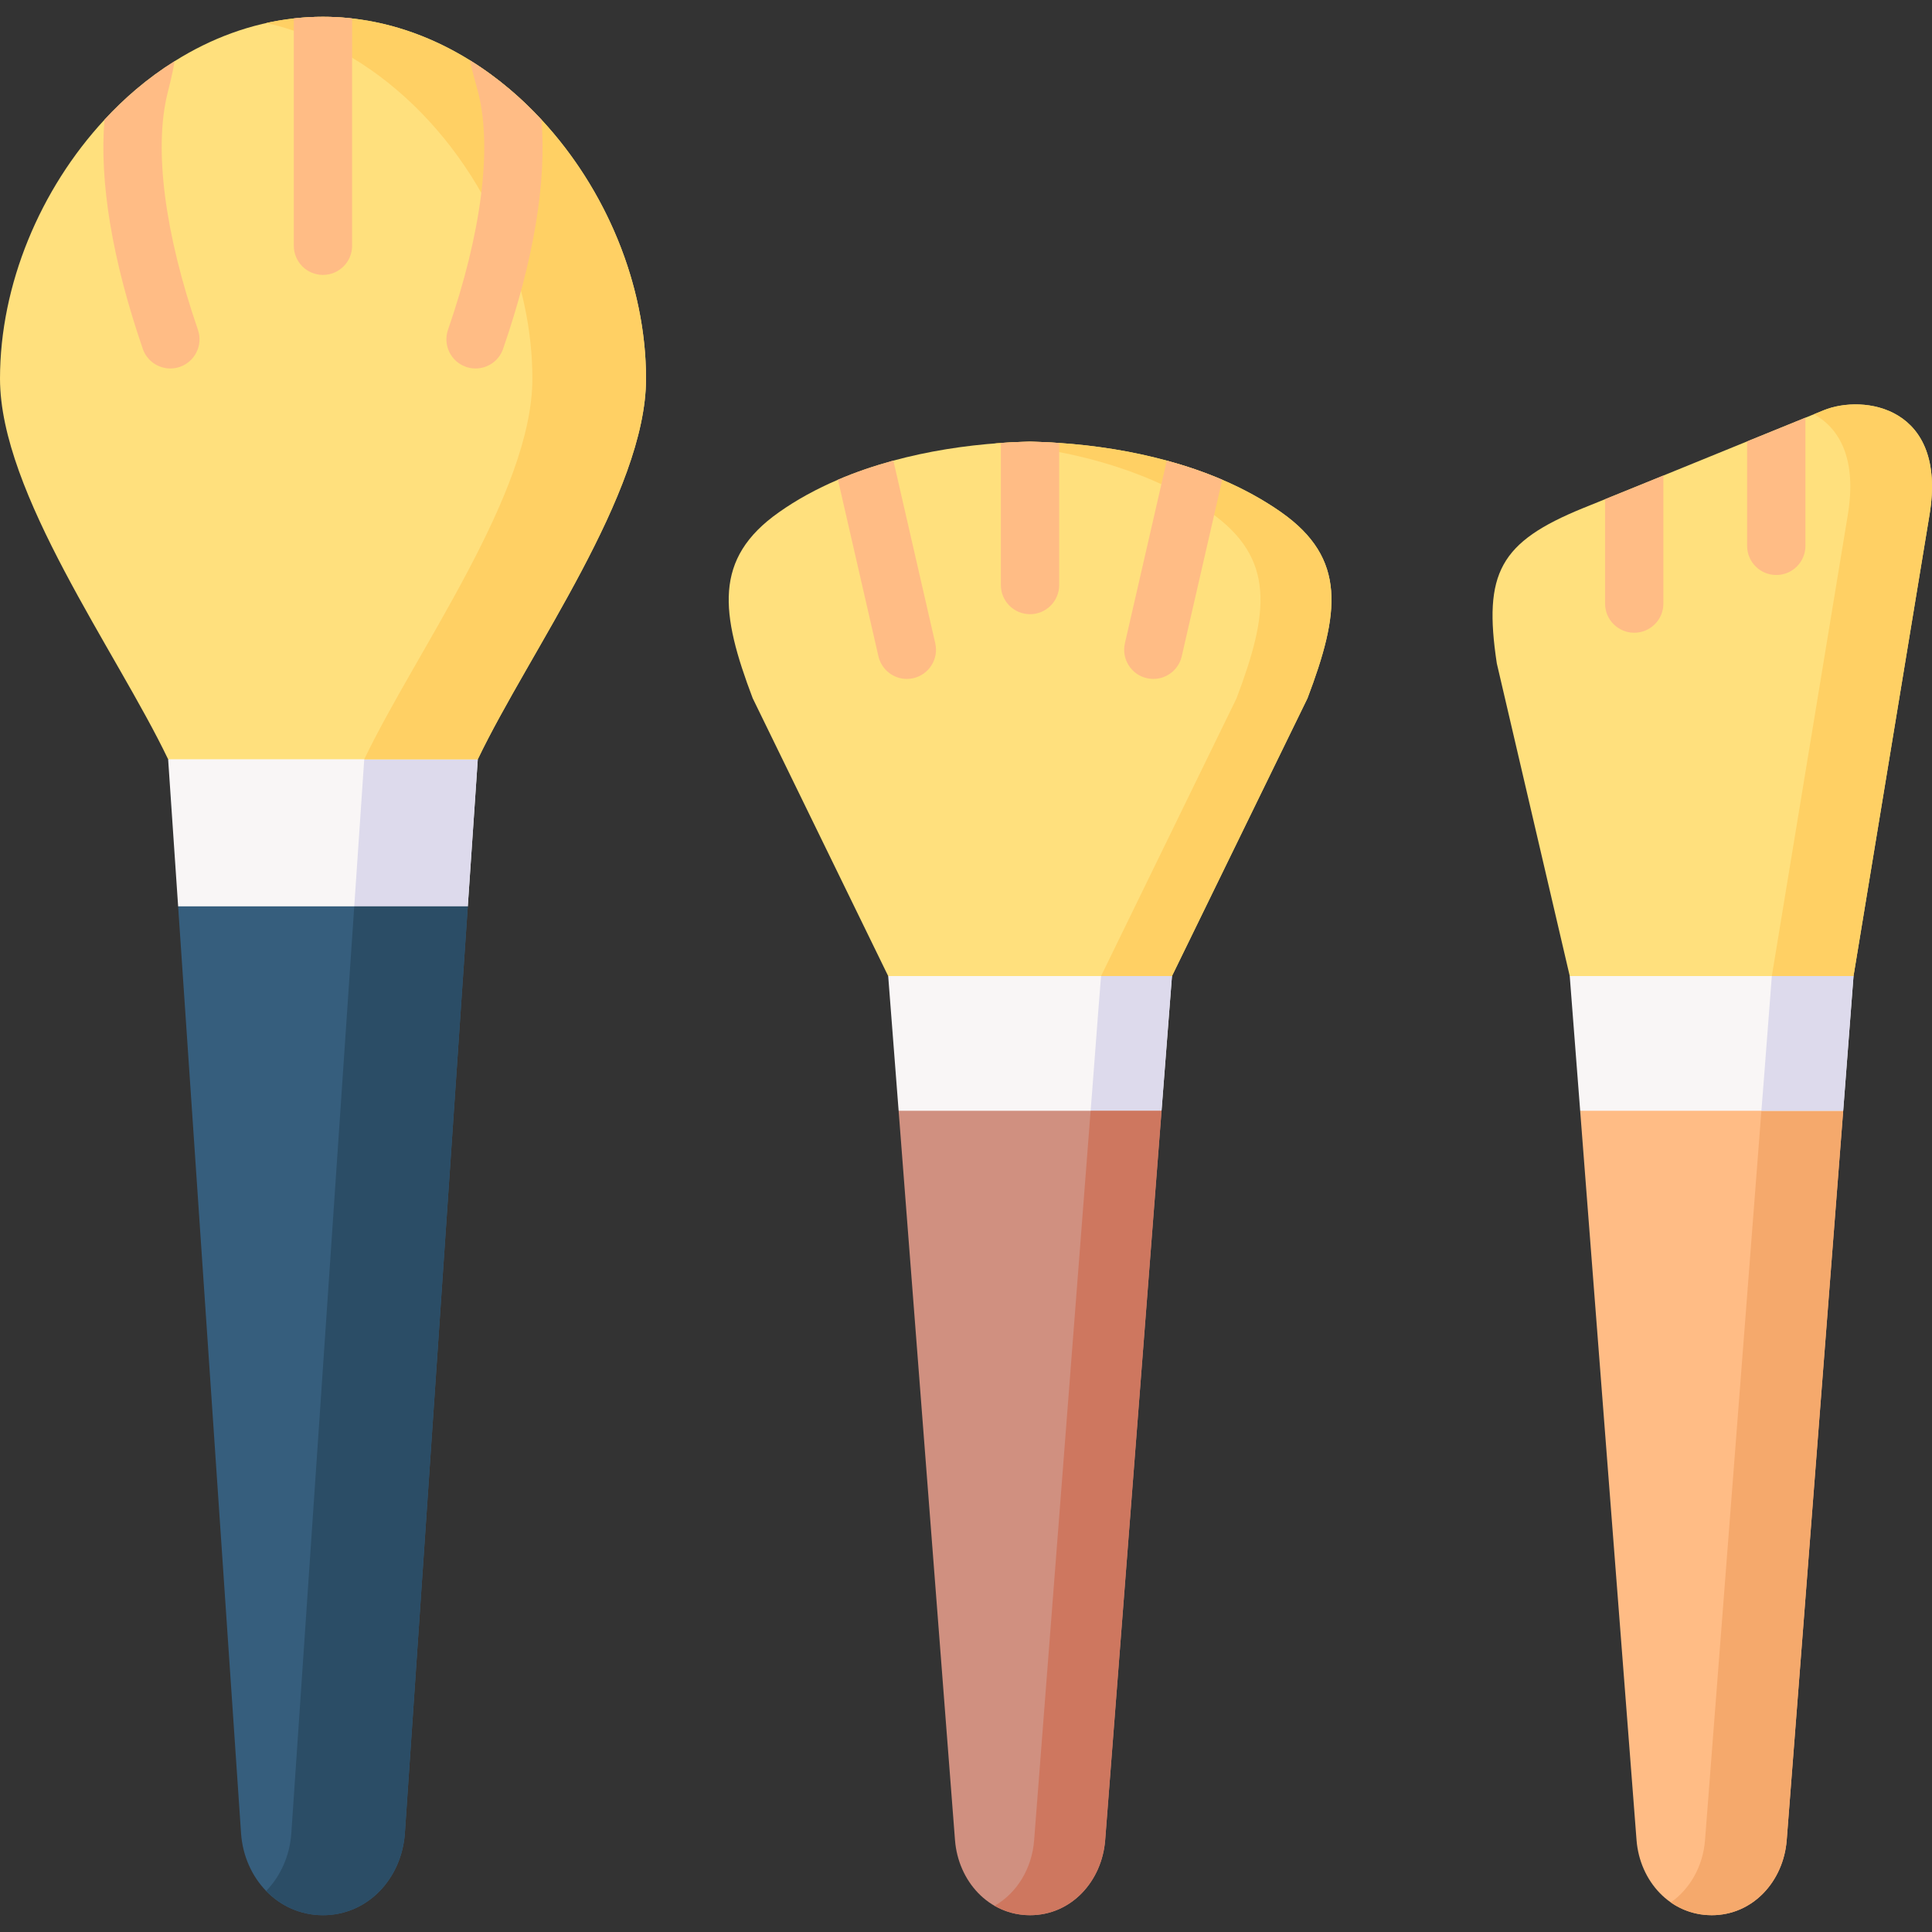 <svg id="Layer_1" enable-background="new 0 0 512 512" height="512" viewBox="0 0 512 512" width="512" xmlns="http://www.w3.org/2000/svg"><rect x="0" y="0" width="512" height="512" fill="#333333" stroke="none"/><g><g><path clip-rule="evenodd" d="m238.145 294.369 14.941 193.298c.853 10.883 8.941 19.883 19.882 19.883s19.059-9 19.912-19.883l14.941-193.298-35.382-9.294z" fill="#d09080" fill-rule="evenodd"/></g><g><path clip-rule="evenodd" d="m346.501 185.041-35.912 73.617-37.622 17.853-37.591-17.853-35.902-73.617c-8.53-22.499-10.508-37.004 6.964-49.294 4.718-3.338 9.983-6.202 15.628-8.612 2.359-1.02 4.801-1.947 7.283-2.802 2.411-.824 4.883-1.576 7.386-2.266 9.096-2.472 18.749-4.007 28.505-4.677 2.575-.175 5.151-.299 7.726-.35 2.575.051 5.161.175 7.726.35 9.776.659 19.44 2.205 28.536 4.687 2.503.68 4.976 1.432 7.387 2.256 2.483.855 4.914 1.782 7.283 2.802 5.625 2.411 10.879 5.275 15.628 8.612 17.473 12.29 15.505 26.795 6.975 49.294z" fill="#ffe07d" fill-rule="evenodd"/></g><g><path clip-rule="evenodd" d="m418.761 294.369 14.941 193.298c.853 10.883 8.971 19.883 19.912 19.883s19.029-9 19.882-19.883l14.97-193.298-35.735-13.912z" fill="#ffbc85" fill-rule="evenodd"/></g><g><path clip-rule="evenodd" d="m235.38 258.662 2.765 35.707h69.676l2.765-35.707h-37.618z" fill="#f9f6f6" fill-rule="evenodd"/></g><g><path clip-rule="evenodd" d="m327.703 185.043-35.911 73.619h18.794l35.911-73.619c8.529-22.5 10.5-37.001-6.971-49.295-6.735-4.735-14.5-8.53-22.912-11.412-13.47-4.618-28.559-6.971-43.647-7.294-3.118.059-6.265.206-9.382.471 3.147.235 6.294.588 9.382 1 8.618 1.206 17 3.118 24.823 5.824 6.088 2.088 11.823 4.618 17.059 7.647 2.029 1.177 4 2.441 5.882 3.765 17.472 12.293 15.472 26.794 6.972 49.294z" fill="#ffd064" fill-rule="evenodd"/></g><g><path clip-rule="evenodd" d="m291.056 267.927-1.647 21.618-.382 4.824h18.794l2.765-35.707h-18.794z" fill="#dddaec" fill-rule="evenodd"/></g><g><path clip-rule="evenodd" d="m289.027 294.369-14.97 193.298c-.559 7.441-4.529 14-10.47 17.383 2.735 1.588 5.941 2.5 9.382 2.5 10.941 0 19.059-9 19.912-19.883l14.941-193.298z" fill="#ce775f" fill-rule="evenodd"/></g><g><path clip-rule="evenodd" d="m511.351 136.365-20.151 122.293-34.233 14.505-40.97-14.505-19.326-82.847c-3.616-23.91.762-32.152 22.86-41.156l5.831-2.359 7.726-3.132 7.726-3.142 22.19-9.045 15.453-6.284 4.862-1.978c10.467-4.264 32.76-1.112 28.032 27.65z" fill="#ffe07d" fill-rule="evenodd"/></g><g><path clip-rule="evenodd" d="m489.702 136.366-20.147 122.296h21.647l20.147-122.296c4.735-28.765-17.559-31.912-28.029-27.648l-2.588 1.059c6.646 3.677 11.411 11.706 8.97 26.589z" fill="#ffd064" fill-rule="evenodd"/></g><g><path clip-rule="evenodd" d="m466.79 294.369-14.941 193.298c-.529 6.824-3.941 12.912-9.088 16.5 3.088 2.118 6.765 3.382 10.853 3.382 10.941 0 19.029-9 19.882-19.883l14.97-193.298h-21.676z" fill="#f5a96c" fill-rule="evenodd"/></g><g><path clip-rule="evenodd" d="m415.996 258.662 2.765 35.707h69.705l2.736-35.707z" fill="#f9f6f6" fill-rule="evenodd"/></g><g><path clip-rule="evenodd" d="m469.555 258.662-2.118 27.501-.647 8.206h21.676l2.736-35.707z" fill="#dddaec" fill-rule="evenodd"/></g><g><path clip-rule="evenodd" d="m87.587 182.837-43.029 18.383 2.647 38.971 40.382 18.853 36.383-18.853 2.647-38.971z" fill="#f9f6f6" fill-rule="evenodd"/></g><g><path clip-rule="evenodd" d="m107.293 485.843 16.676-245.652h-76.764l16.676 245.652c.824 11.912 9.765 21.706 21.706 21.706s20.883-9.794 21.706-21.706z" fill="#365e7d" fill-rule="evenodd"/></g><g><path clip-rule="evenodd" d="m96.529 201.22-2.647 38.971h30.088l2.647-38.971z" fill="#dddaec" fill-rule="evenodd"/></g><g><path clip-rule="evenodd" d="m93.882 240.191-16.677 245.652c-.412 5.941-2.853 11.353-6.676 15.294 3.853 3.941 9.088 6.412 15.059 6.412 11.941 0 20.882-9.794 21.706-21.706l16.676-245.652z" fill="#2b4d66" fill-rule="evenodd"/></g><g><path clip-rule="evenodd" d="m171.206 100.34c0 30.38-30.854 72.205-44.586 100.875h-82.065c-13.732-28.67-44.555-70.495-44.555-100.875 0-24.941 10.673-50.263 27.691-68.62 2.627-2.843 5.408-5.522 8.334-8.005 3.245-2.751 6.665-5.264 10.23-7.489 9.612-6.047 20.295-10.065 31.606-11.332 2.545-.299 5.12-.443 7.726-.443s5.182.144 7.726.443c11.157 1.246 21.696 5.182 31.204 11.085h.01c3.709 2.287 7.252 4.883 10.621 7.737 2.926 2.483 5.707 5.151 8.334 7.994 17.051 18.357 27.724 43.689 27.724 68.63z" fill="#ffe07d" fill-rule="evenodd"/></g><g><path clip-rule="evenodd" d="m141.087 100.336c0 30.383-30.823 72.207-44.558 100.884h30.088c13.735-28.677 44.588-70.501 44.588-100.884 0-28.795-14.235-58.119-36.059-76.619-14-11.853-31.088-19.265-49.558-19.265-5.118 0-10.147.559-15.059 1.647 5.206 1.147 10.235 2.882 15.059 5.118 6.971 3.206 13.5 7.441 19.441 12.5 12.176 10.324 21.97 24 28.264 39.06 5 11.97 7.794 24.823 7.794 37.559z" fill="#ffd064" fill-rule="evenodd"/></g><g><path d="m47.666 97.229c-.835.288-1.69.422-2.524.422-3.204 0-6.202-2.009-7.304-5.213-8.076-23.477-11.527-44.194-10.147-60.718 2.627-2.843 5.408-5.522 8.334-8.005 3.245-2.751 6.665-5.264 10.23-7.489-.525 3.358-1.442 6.809-1.895 8.643-3.595 14.742-.721 36.952 8.097 62.542 1.38 4.028-.763 8.427-4.791 9.818z" fill="#ffbc85"/></g><g><path d="m323.899 127.135-10.724 46.781c-.814 3.575-3.997 6.006-7.52 6.006-.577 0-1.154-.072-1.741-.196-4.152-.958-6.758-5.099-5.8-9.261l10.971-47.852c.041-.185.093-.361.144-.536 2.503.68 4.976 1.432 7.387 2.256 2.482.855 4.914 1.782 7.283 2.802z" fill="#ffbc85"/></g><g><path d="m280.693 117.39v37.653c0 4.265-3.461 7.726-7.726 7.726s-7.726-3.461-7.726-7.726v-37.653c2.575-.175 5.151-.299 7.726-.35 2.575.051 5.161.174 7.726.35z" fill="#ffbc85"/></g><g><path d="m242.051 179.726c-.587.124-1.164.196-1.741.196-3.513 0-6.696-2.431-7.52-6.006l-10.724-46.781c2.359-1.02 4.801-1.947 7.283-2.802 2.411-.824 4.883-1.576 7.386-2.266.051.175.103.361.144.546l10.972 47.852c.958 4.161-1.648 8.303-5.8 9.261z" fill="#ffbc85"/></g><g><path d="m133.326 92.449c-1.102 3.194-4.09 5.202-7.294 5.202-.845 0-1.69-.134-2.524-.422-4.038-1.401-6.181-5.8-4.78-9.828 8.818-25.538 11.693-47.739 8.087-62.532-.453-1.875-1.576-5.45-2.287-8.891 3.709 2.287 7.252 4.883 10.621 7.737 2.926 2.483 5.707 5.151 8.334 7.994 1.402 16.556-2.05 37.283-10.157 60.74z" fill="#ffbc85"/></g><g><path d="m93.314 4.894v60.235c0 4.265-3.462 7.726-7.726 7.726-4.265 0-7.726-3.461-7.726-7.726v-60.235c2.545-.299 5.12-.443 7.726-.443s5.181.144 7.726.443z" fill="#ffbc85"/></g><g><path d="m440.814 126.023v33.934c0 4.265-3.461 7.726-7.726 7.726-4.275 0-7.726-3.462-7.726-7.726v-27.66l7.726-3.132z" fill="#ffbc85"/></g><g><path d="m478.457 110.693v33.965c0 4.265-3.461 7.726-7.726 7.726s-7.726-3.461-7.726-7.726v-27.681z" fill="#ffbc85"/></g></g></svg>